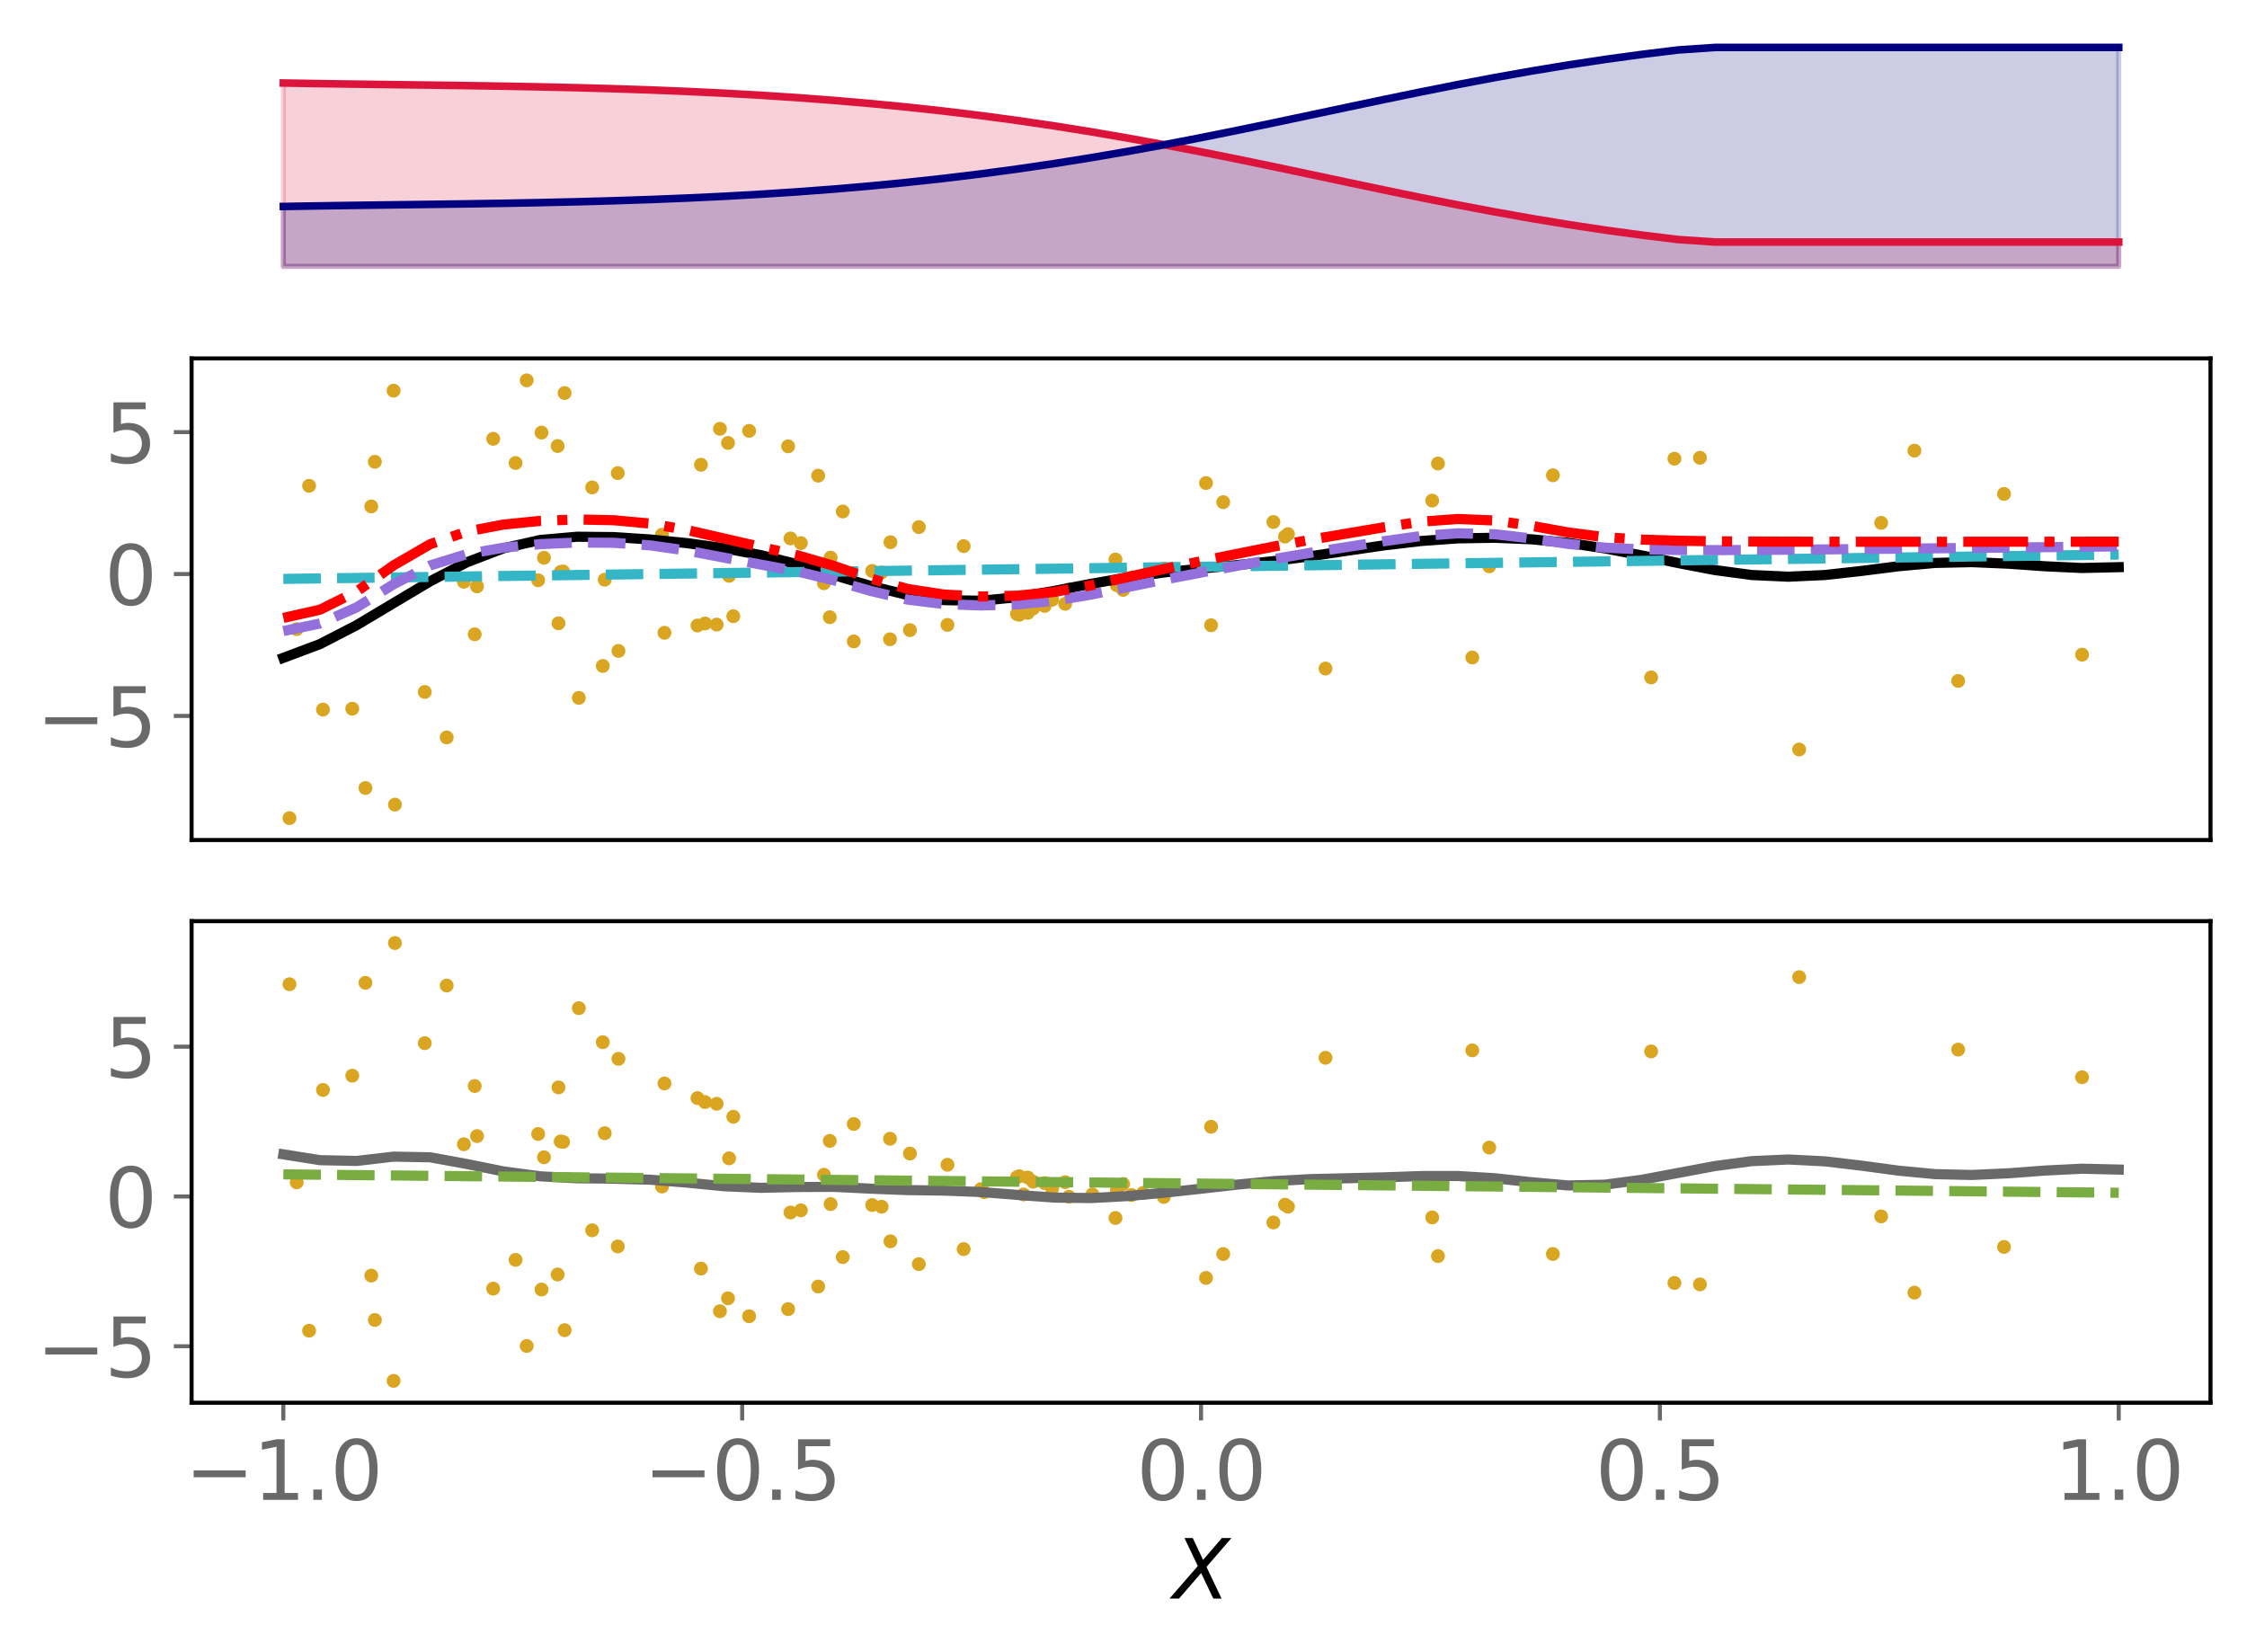 <?xml version="1.0" encoding="utf-8" standalone="no"?>
<!DOCTYPE svg PUBLIC "-//W3C//DTD SVG 1.1//EN"
  "http://www.w3.org/Graphics/SVG/1.1/DTD/svg11.dtd">
<svg xmlns:xlink="http://www.w3.org/1999/xlink" width="443.207pt" height="325.85pt" viewBox="0 0 443.207 325.85" xmlns="http://www.w3.org/2000/svg" version="1.1">
 <defs>
  <style type="text/css">*{stroke-linejoin: round; stroke-linecap: butt}</style>
 </defs>
 <g id="figure_1">
  <g id="patch_1">
   <path d="M 0 325.85 
L 443.207 325.85 
L 443.207 0 
L 0 0 
z
" style="fill: #ffffff"/>
  </g>
  <g id="axes_1">
   <g id="patch_2">
    <path d="M 37.788 54.696 
L 436.007 54.696 
L 436.007 7.2 
L 37.788 7.2 
z
" style="fill: #ffffff"/>
   </g>
   <g id="PolyCollection_1">
    <defs>
     <path id="m3e3c1a30fb" d="M 55.888 -273.313 
L 55.888 -309.478 
L 63.129 -309.356 
L 70.369 -309.252 
L 77.609 -309.157 
L 84.85 -309.064 
L 92.09 -308.964 
L 99.331 -308.85 
L 106.571 -308.714 
L 113.811 -308.55 
L 121.052 -308.349 
L 128.292 -308.107 
L 135.532 -307.816 
L 142.773 -307.47 
L 150.013 -307.064 
L 157.254 -306.592 
L 164.494 -306.047 
L 171.734 -305.425 
L 178.975 -304.722 
L 186.215 -303.931 
L 193.455 -303.051 
L 200.696 -302.08 
L 207.936 -301.016 
L 215.176 -299.86 
L 222.417 -298.618 
L 229.657 -297.294 
L 236.898 -295.898 
L 244.138 -294.443 
L 251.378 -292.943 
L 258.619 -291.415 
L 265.859 -289.88 
L 273.099 -288.357 
L 280.34 -286.865 
L 287.58 -285.426 
L 294.82 -284.055 
L 302.061 -282.766 
L 309.301 -281.572 
L 316.541 -280.478 
L 323.782 -279.488 
L 331.022 -278.603 
L 338.263 -278.11 
L 345.503 -278.11 
L 352.743 -278.11 
L 359.984 -278.11 
L 367.224 -278.11 
L 374.464 -278.11 
L 381.705 -278.11 
L 388.945 -278.11 
L 396.185 -278.11 
L 403.426 -278.11 
L 410.666 -278.11 
L 417.907 -278.11 
L 417.907 -273.313 
L 417.907 -273.313 
L 410.666 -273.313 
L 403.426 -273.313 
L 396.185 -273.313 
L 388.945 -273.313 
L 381.705 -273.313 
L 374.464 -273.313 
L 367.224 -273.313 
L 359.984 -273.313 
L 352.743 -273.313 
L 345.503 -273.313 
L 338.263 -273.313 
L 331.022 -273.313 
L 323.782 -273.313 
L 316.541 -273.313 
L 309.301 -273.313 
L 302.061 -273.313 
L 294.82 -273.313 
L 287.58 -273.313 
L 280.34 -273.313 
L 273.099 -273.313 
L 265.859 -273.313 
L 258.619 -273.313 
L 251.378 -273.313 
L 244.138 -273.313 
L 236.898 -273.313 
L 229.657 -273.313 
L 222.417 -273.313 
L 215.176 -273.313 
L 207.936 -273.313 
L 200.696 -273.313 
L 193.455 -273.313 
L 186.215 -273.313 
L 178.975 -273.313 
L 171.734 -273.313 
L 164.494 -273.313 
L 157.254 -273.313 
L 150.013 -273.313 
L 142.773 -273.313 
L 135.532 -273.313 
L 128.292 -273.313 
L 121.052 -273.313 
L 113.811 -273.313 
L 106.571 -273.313 
L 99.331 -273.313 
L 92.09 -273.313 
L 84.85 -273.313 
L 77.609 -273.313 
L 70.369 -273.313 
L 63.129 -273.313 
L 55.888 -273.313 
z
" style="stroke: #dc143c; stroke-opacity: 0.2"/>
    </defs>
    <g clip-path="url(#p3894e6d1ac)">
     <use xlink:href="#m3e3c1a30fb" x="0" y="325.85" style="fill: #dc143c; fill-opacity: 0.2; stroke: #dc143c; stroke-opacity: 0.2"/>
    </g>
   </g>
   <g id="PolyCollection_2">
    <defs>
     <path id="m19c4c05d24" d="M 55.888 -273.313 
L 55.888 -285.123 
L 63.129 -285.246 
L 70.369 -285.35 
L 77.609 -285.445 
L 84.85 -285.538 
L 92.09 -285.637 
L 99.331 -285.751 
L 106.571 -285.887 
L 113.811 -286.052 
L 121.052 -286.252 
L 128.292 -286.495 
L 135.532 -286.786 
L 142.773 -287.131 
L 150.013 -287.537 
L 157.254 -288.01 
L 164.494 -288.554 
L 171.734 -289.176 
L 178.975 -289.88 
L 186.215 -290.67 
L 193.455 -291.55 
L 200.696 -292.522 
L 207.936 -293.586 
L 215.176 -294.741 
L 222.417 -295.984 
L 229.657 -297.308 
L 236.898 -298.703 
L 244.138 -300.159 
L 251.378 -301.659 
L 258.619 -303.186 
L 265.859 -304.722 
L 273.099 -306.245 
L 280.34 -307.736 
L 287.58 -309.176 
L 294.82 -310.547 
L 302.061 -311.835 
L 309.301 -313.03 
L 316.541 -314.124 
L 323.782 -315.114 
L 331.022 -315.998 
L 338.263 -316.491 
L 345.503 -316.491 
L 352.743 -316.491 
L 359.984 -316.491 
L 367.224 -316.491 
L 374.464 -316.491 
L 381.705 -316.491 
L 388.945 -316.491 
L 396.185 -316.491 
L 403.426 -316.491 
L 410.666 -316.491 
L 417.907 -316.491 
L 417.907 -273.313 
L 417.907 -273.313 
L 410.666 -273.313 
L 403.426 -273.313 
L 396.185 -273.313 
L 388.945 -273.313 
L 381.705 -273.313 
L 374.464 -273.313 
L 367.224 -273.313 
L 359.984 -273.313 
L 352.743 -273.313 
L 345.503 -273.313 
L 338.263 -273.313 
L 331.022 -273.313 
L 323.782 -273.313 
L 316.541 -273.313 
L 309.301 -273.313 
L 302.061 -273.313 
L 294.82 -273.313 
L 287.58 -273.313 
L 280.34 -273.313 
L 273.099 -273.313 
L 265.859 -273.313 
L 258.619 -273.313 
L 251.378 -273.313 
L 244.138 -273.313 
L 236.898 -273.313 
L 229.657 -273.313 
L 222.417 -273.313 
L 215.176 -273.313 
L 207.936 -273.313 
L 200.696 -273.313 
L 193.455 -273.313 
L 186.215 -273.313 
L 178.975 -273.313 
L 171.734 -273.313 
L 164.494 -273.313 
L 157.254 -273.313 
L 150.013 -273.313 
L 142.773 -273.313 
L 135.532 -273.313 
L 128.292 -273.313 
L 121.052 -273.313 
L 113.811 -273.313 
L 106.571 -273.313 
L 99.331 -273.313 
L 92.09 -273.313 
L 84.85 -273.313 
L 77.609 -273.313 
L 70.369 -273.313 
L 63.129 -273.313 
L 55.888 -273.313 
z
" style="stroke: #000080; stroke-opacity: 0.2"/>
    </defs>
    <g clip-path="url(#p3894e6d1ac)">
     <use xlink:href="#m19c4c05d24" x="0" y="325.85" style="fill: #000080; fill-opacity: 0.2; stroke: #000080; stroke-opacity: 0.2"/>
    </g>
   </g>
   <g id="matplotlib.axis_1"/>
   <g id="matplotlib.axis_2"/>
   <g id="line2d_1">
    <path d="M 55.888 16.372 
L 63.129 16.494 
L 70.369 16.598 
L 77.609 16.693 
L 84.85 16.786 
L 92.09 16.886 
L 99.331 17 
L 106.571 17.136 
L 113.811 17.3 
L 121.052 17.501 
L 128.292 17.743 
L 135.532 18.034 
L 142.773 18.38 
L 150.013 18.786 
L 157.254 19.258 
L 164.494 19.803 
L 171.734 20.425 
L 178.975 21.128 
L 186.215 21.919 
L 193.455 22.799 
L 200.696 23.77 
L 207.936 24.834 
L 215.176 25.99 
L 222.417 27.232 
L 229.657 28.556 
L 236.898 29.952 
L 244.138 31.407 
L 251.378 32.907 
L 258.619 34.435 
L 265.859 35.97 
L 273.099 37.493 
L 280.34 38.985 
L 287.58 40.424 
L 294.82 41.795 
L 302.061 43.084 
L 309.301 44.278 
L 316.541 45.372 
L 323.782 46.362 
L 331.022 47.247 
L 338.263 47.74 
L 345.503 47.74 
L 352.743 47.74 
L 359.984 47.74 
L 367.224 47.74 
L 374.464 47.74 
L 381.705 47.74 
L 388.945 47.74 
L 396.185 47.74 
L 403.426 47.74 
L 410.666 47.74 
L 417.907 47.74 
" clip-path="url(#p3894e6d1ac)" style="fill: none; stroke: #dc143c; stroke-width: 1.5; stroke-linecap: square"/>
   </g>
   <g id="line2d_2">
    <path d="M 55.888 40.727 
L 63.129 40.604 
L 70.369 40.5 
L 77.609 40.405 
L 84.85 40.312 
L 92.09 40.213 
L 99.331 40.099 
L 106.571 39.963 
L 113.811 39.798 
L 121.052 39.598 
L 128.292 39.355 
L 135.532 39.064 
L 142.773 38.719 
L 150.013 38.313 
L 157.254 37.84 
L 164.494 37.296 
L 171.734 36.674 
L 178.975 35.97 
L 186.215 35.18 
L 193.455 34.3 
L 200.696 33.328 
L 207.936 32.264 
L 215.176 31.109 
L 222.417 29.866 
L 229.657 28.542 
L 236.898 27.147 
L 244.138 25.691 
L 251.378 24.191 
L 258.619 22.664 
L 265.859 21.128 
L 273.099 19.605 
L 280.34 18.114 
L 287.58 16.674 
L 294.82 15.303 
L 302.061 14.015 
L 309.301 12.82 
L 316.541 11.726 
L 323.782 10.736 
L 331.022 9.852 
L 338.263 9.359 
L 345.503 9.359 
L 352.743 9.359 
L 359.984 9.359 
L 367.224 9.359 
L 374.464 9.359 
L 381.705 9.359 
L 388.945 9.359 
L 396.185 9.359 
L 403.426 9.359 
L 410.666 9.359 
L 417.907 9.359 
" clip-path="url(#p3894e6d1ac)" style="fill: none; stroke: #000080; stroke-width: 1.5; stroke-linecap: square"/>
   </g>
  </g>
  <g id="axes_2">
   <g id="patch_3">
    <path d="M 37.788 165.688 
L 436.007 165.688 
L 436.007 70.696 
L 37.788 70.696 
z
" style="fill: #ffffff"/>
   </g>
   <g id="PathCollection_1">
    <defs>
     <path id="m2e6e38c2a3" d="M 0 0.866 
C 0.23 0.866 0.45 0.775 0.612 0.612 
C 0.775 0.45 0.866 0.23 0.866 0 
C 0.866 -0.23 0.775 -0.45 0.612 -0.612 
C 0.45 -0.775 0.23 -0.866 0 -0.866 
C -0.23 -0.866 -0.45 -0.775 -0.612 -0.612 
C -0.775 -0.45 -0.866 -0.23 -0.866 0 
C -0.866 0.23 -0.775 0.45 -0.612 0.612 
C -0.45 0.775 -0.23 0.866 0 0.866 
z
" style="stroke: #daa520"/>
    </defs>
    <g clip-path="url(#p428eea265d)">
     <use xlink:href="#m2e6e38c2a3" x="106.815" y="85.327" style="fill: #daa520; stroke: #daa520"/>
     <use xlink:href="#m2e6e38c2a3" x="168.401" y="126.511" style="fill: #daa520; stroke: #daa520"/>
     <use xlink:href="#m2e6e38c2a3" x="130.571" y="105.472" style="fill: #daa520; stroke: #daa520"/>
     <use xlink:href="#m2e6e38c2a3" x="283.631" y="91.42" style="fill: #daa520; stroke: #daa520"/>
     <use xlink:href="#m2e6e38c2a3" x="203.789" y="120.013" style="fill: #daa520; stroke: #daa520"/>
     <use xlink:href="#m2e6e38c2a3" x="166.227" y="100.885" style="fill: #daa520; stroke: #daa520"/>
     <use xlink:href="#m2e6e38c2a3" x="60.965" y="95.82" style="fill: #daa520; stroke: #daa520"/>
     <use xlink:href="#m2e6e38c2a3" x="229.559" y="112.144" style="fill: #daa520; stroke: #daa520"/>
     <use xlink:href="#m2e6e38c2a3" x="139.059" y="122.979" style="fill: #daa520; stroke: #daa520"/>
     <use xlink:href="#m2e6e38c2a3" x="141.355" y="123.195" style="fill: #daa520; stroke: #daa520"/>
     <use xlink:href="#m2e6e38c2a3" x="143.809" y="113.58" style="fill: #daa520; stroke: #daa520"/>
     <use xlink:href="#m2e6e38c2a3" x="201.872" y="117.795" style="fill: #daa520; stroke: #daa520"/>
     <use xlink:href="#m2e6e38c2a3" x="290.402" y="129.687" style="fill: #daa520; stroke: #daa520"/>
     <use xlink:href="#m2e6e38c2a3" x="73.234" y="99.892" style="fill: #daa520; stroke: #daa520"/>
     <use xlink:href="#m2e6e38c2a3" x="293.742" y="111.708" style="fill: #daa520; stroke: #daa520"/>
     <use xlink:href="#m2e6e38c2a3" x="354.872" y="147.835" style="fill: #daa520; stroke: #daa520"/>
     <use xlink:href="#m2e6e38c2a3" x="144.642" y="121.545" style="fill: #daa520; stroke: #daa520"/>
     <use xlink:href="#m2e6e38c2a3" x="210.103" y="119.093" style="fill: #daa520; stroke: #daa520"/>
     <use xlink:href="#m2e6e38c2a3" x="186.884" y="123.259" style="fill: #daa520; stroke: #daa520"/>
     <use xlink:href="#m2e6e38c2a3" x="261.446" y="131.867" style="fill: #daa520; stroke: #daa520"/>
     <use xlink:href="#m2e6e38c2a3" x="200.592" y="121.104" style="fill: #daa520; stroke: #daa520"/>
     <use xlink:href="#m2e6e38c2a3" x="101.698" y="91.324" style="fill: #daa520; stroke: #daa520"/>
     <use xlink:href="#m2e6e38c2a3" x="73.943" y="91.087" style="fill: #daa520; stroke: #daa520"/>
     <use xlink:href="#m2e6e38c2a3" x="335.301" y="90.299" style="fill: #daa520; stroke: #daa520"/>
     <use xlink:href="#m2e6e38c2a3" x="107.294" y="110.018" style="fill: #daa520; stroke: #daa520"/>
     <use xlink:href="#m2e6e38c2a3" x="155.917" y="106.201" style="fill: #daa520; stroke: #daa520"/>
     <use xlink:href="#m2e6e38c2a3" x="58.525" y="124.096" style="fill: #daa520; stroke: #daa520"/>
     <use xlink:href="#m2e6e38c2a3" x="201.04" y="121.257" style="fill: #daa520; stroke: #daa520"/>
     <use xlink:href="#m2e6e38c2a3" x="221.529" y="116.356" style="fill: #daa520; stroke: #daa520"/>
     <use xlink:href="#m2e6e38c2a3" x="57.097" y="161.37" style="fill: #daa520; stroke: #daa520"/>
     <use xlink:href="#m2e6e38c2a3" x="121.985" y="128.389" style="fill: #daa520; stroke: #daa520"/>
     <use xlink:href="#m2e6e38c2a3" x="118.894" y="131.35" style="fill: #daa520; stroke: #daa520"/>
     <use xlink:href="#m2e6e38c2a3" x="114.173" y="137.653" style="fill: #daa520; stroke: #daa520"/>
     <use xlink:href="#m2e6e38c2a3" x="194.1" y="118.484" style="fill: #daa520; stroke: #daa520"/>
     <use xlink:href="#m2e6e38c2a3" x="193.456" y="119.018" style="fill: #daa520; stroke: #daa520"/>
     <use xlink:href="#m2e6e38c2a3" x="121.85" y="93.316" style="fill: #daa520; stroke: #daa520"/>
     <use xlink:href="#m2e6e38c2a3" x="142.006" y="84.579" style="fill: #daa520; stroke: #daa520"/>
     <use xlink:href="#m2e6e38c2a3" x="143.595" y="87.369" style="fill: #daa520; stroke: #daa520"/>
     <use xlink:href="#m2e6e38c2a3" x="109.99" y="87.973" style="fill: #daa520; stroke: #daa520"/>
     <use xlink:href="#m2e6e38c2a3" x="72.079" y="155.431" style="fill: #daa520; stroke: #daa520"/>
     <use xlink:href="#m2e6e38c2a3" x="238.879" y="123.322" style="fill: #daa520; stroke: #daa520"/>
     <use xlink:href="#m2e6e38c2a3" x="111.368" y="77.525" style="fill: #daa520; stroke: #daa520"/>
     <use xlink:href="#m2e6e38c2a3" x="77.638" y="77.056" style="fill: #daa520; stroke: #daa520"/>
     <use xlink:href="#m2e6e38c2a3" x="220.288" y="115.432" style="fill: #daa520; stroke: #daa520"/>
     <use xlink:href="#m2e6e38c2a3" x="91.499" y="114.755" style="fill: #daa520; stroke: #daa520"/>
     <use xlink:href="#m2e6e38c2a3" x="410.675" y="129.13" style="fill: #daa520; stroke: #daa520"/>
     <use xlink:href="#m2e6e38c2a3" x="110.59" y="112.816" style="fill: #daa520; stroke: #daa520"/>
     <use xlink:href="#m2e6e38c2a3" x="157.969" y="107.12" style="fill: #daa520; stroke: #daa520"/>
     <use xlink:href="#m2e6e38c2a3" x="202.739" y="120.885" style="fill: #daa520; stroke: #daa520"/>
     <use xlink:href="#m2e6e38c2a3" x="106.151" y="114.448" style="fill: #daa520; stroke: #daa520"/>
     <use xlink:href="#m2e6e38c2a3" x="206.053" y="119.511" style="fill: #daa520; stroke: #daa520"/>
     <use xlink:href="#m2e6e38c2a3" x="251.169" y="102.96" style="fill: #daa520; stroke: #daa520"/>
     <use xlink:href="#m2e6e38c2a3" x="207.523" y="118.301" style="fill: #daa520; stroke: #daa520"/>
     <use xlink:href="#m2e6e38c2a3" x="215.477" y="115.778" style="fill: #daa520; stroke: #daa520"/>
     <use xlink:href="#m2e6e38c2a3" x="163.83" y="109.993" style="fill: #daa520; stroke: #daa520"/>
     <use xlink:href="#m2e6e38c2a3" x="225.445" y="113.777" style="fill: #daa520; stroke: #daa520"/>
     <use xlink:href="#m2e6e38c2a3" x="161.38" y="93.821" style="fill: #daa520; stroke: #daa520"/>
     <use xlink:href="#m2e6e38c2a3" x="237.878" y="95.277" style="fill: #daa520; stroke: #daa520"/>
     <use xlink:href="#m2e6e38c2a3" x="371.046" y="103.132" style="fill: #daa520; stroke: #daa520"/>
     <use xlink:href="#m2e6e38c2a3" x="162.517" y="115.043" style="fill: #daa520; stroke: #daa520"/>
     <use xlink:href="#m2e6e38c2a3" x="147.758" y="84.983" style="fill: #daa520; stroke: #daa520"/>
     <use xlink:href="#m2e6e38c2a3" x="88.11" y="145.45" style="fill: #daa520; stroke: #daa520"/>
     <use xlink:href="#m2e6e38c2a3" x="325.677" y="133.62" style="fill: #daa520; stroke: #daa520"/>
     <use xlink:href="#m2e6e38c2a3" x="306.299" y="93.745" style="fill: #daa520; stroke: #daa520"/>
     <use xlink:href="#m2e6e38c2a3" x="110.158" y="122.937" style="fill: #daa520; stroke: #daa520"/>
     <use xlink:href="#m2e6e38c2a3" x="253.458" y="105.841" style="fill: #daa520; stroke: #daa520"/>
     <use xlink:href="#m2e6e38c2a3" x="103.891" y="75.014" style="fill: #daa520; stroke: #daa520"/>
     <use xlink:href="#m2e6e38c2a3" x="223.195" y="113.913" style="fill: #daa520; stroke: #daa520"/>
     <use xlink:href="#m2e6e38c2a3" x="241.269" y="99.049" style="fill: #daa520; stroke: #daa520"/>
     <use xlink:href="#m2e6e38c2a3" x="220.02" y="110.356" style="fill: #daa520; stroke: #daa520"/>
     <use xlink:href="#m2e6e38c2a3" x="377.61" y="88.887" style="fill: #daa520; stroke: #daa520"/>
     <use xlink:href="#m2e6e38c2a3" x="395.28" y="97.424" style="fill: #daa520; stroke: #daa520"/>
     <use xlink:href="#m2e6e38c2a3" x="111.066" y="112.72" style="fill: #daa520; stroke: #daa520"/>
     <use xlink:href="#m2e6e38c2a3" x="131.064" y="124.814" style="fill: #daa520; stroke: #daa520"/>
     <use xlink:href="#m2e6e38c2a3" x="83.785" y="136.483" style="fill: #daa520; stroke: #daa520"/>
     <use xlink:href="#m2e6e38c2a3" x="181.235" y="103.96" style="fill: #daa520; stroke: #daa520"/>
     <use xlink:href="#m2e6e38c2a3" x="155.454" y="88.033" style="fill: #daa520; stroke: #daa520"/>
     <use xlink:href="#m2e6e38c2a3" x="138.258" y="91.668" style="fill: #daa520; stroke: #daa520"/>
     <use xlink:href="#m2e6e38c2a3" x="330.269" y="90.478" style="fill: #daa520; stroke: #daa520"/>
     <use xlink:href="#m2e6e38c2a3" x="190.08" y="107.718" style="fill: #daa520; stroke: #daa520"/>
     <use xlink:href="#m2e6e38c2a3" x="282.494" y="98.739" style="fill: #daa520; stroke: #daa520"/>
     <use xlink:href="#m2e6e38c2a3" x="254.047" y="105.357" style="fill: #daa520; stroke: #daa520"/>
     <use xlink:href="#m2e6e38c2a3" x="77.892" y="158.702" style="fill: #daa520; stroke: #daa520"/>
     <use xlink:href="#m2e6e38c2a3" x="63.704" y="139.959" style="fill: #daa520; stroke: #daa520"/>
     <use xlink:href="#m2e6e38c2a3" x="69.482" y="139.788" style="fill: #daa520; stroke: #daa520"/>
     <use xlink:href="#m2e6e38c2a3" x="175.632" y="106.941" style="fill: #daa520; stroke: #daa520"/>
     <use xlink:href="#m2e6e38c2a3" x="175.549" y="126.091" style="fill: #daa520; stroke: #daa520"/>
     <use xlink:href="#m2e6e38c2a3" x="116.801" y="96.142" style="fill: #daa520; stroke: #daa520"/>
     <use xlink:href="#m2e6e38c2a3" x="210.848" y="116.251" style="fill: #daa520; stroke: #daa520"/>
     <use xlink:href="#m2e6e38c2a3" x="93.634" y="125.113" style="fill: #daa520; stroke: #daa520"/>
     <use xlink:href="#m2e6e38c2a3" x="386.234" y="134.307" style="fill: #daa520; stroke: #daa520"/>
     <use xlink:href="#m2e6e38c2a3" x="173.894" y="112.897" style="fill: #daa520; stroke: #daa520"/>
     <use xlink:href="#m2e6e38c2a3" x="137.577" y="123.375" style="fill: #daa520; stroke: #daa520"/>
     <use xlink:href="#m2e6e38c2a3" x="97.282" y="86.551" style="fill: #daa520; stroke: #daa520"/>
     <use xlink:href="#m2e6e38c2a3" x="119.278" y="114.348" style="fill: #daa520; stroke: #daa520"/>
     <use xlink:href="#m2e6e38c2a3" x="163.673" y="121.742" style="fill: #daa520; stroke: #daa520"/>
     <use xlink:href="#m2e6e38c2a3" x="172.024" y="112.618" style="fill: #daa520; stroke: #daa520"/>
     <use xlink:href="#m2e6e38c2a3" x="94.089" y="115.659" style="fill: #daa520; stroke: #daa520"/>
     <use xlink:href="#m2e6e38c2a3" x="179.478" y="124.288" style="fill: #daa520; stroke: #daa520"/>
    </g>
   </g>
   <g id="matplotlib.axis_3"/>
   <g id="matplotlib.axis_4">
    <g id="ytick_1">
     <g id="line2d_3">
      <defs>
       <path id="m682149a008" d="M 0 0 
L -3.5 0 
" style="stroke: #696969; stroke-width: 0.8"/>
      </defs>
      <g>
       <use xlink:href="#m682149a008" x="37.788" y="141.213" style="fill: #696969; stroke: #696969; stroke-width: 0.8"/>
      </g>
     </g>
     <g id="text_1">
      <!-- −5 -->
      <g style="fill: #696969" transform="translate(7.2 147.292) scale(0.16 -0.16)">
       <defs>
        <path id="DejaVuSans-2212" d="M 678 2272 
L 4684 2272 
L 4684 1741 
L 678 1741 
L 678 2272 
z
" transform="scale(0.016)"/>
        <path id="DejaVuSans-35" d="M 691 4666 
L 3169 4666 
L 3169 4134 
L 1269 4134 
L 1269 2991 
Q 1406 3038 1543 3061 
Q 1681 3084 1819 3084 
Q 2600 3084 3056 2656 
Q 3513 2228 3513 1497 
Q 3513 744 3044 326 
Q 2575 -91 1722 -91 
Q 1428 -91 1123 -41 
Q 819 9 494 109 
L 494 744 
Q 775 591 1075 516 
Q 1375 441 1709 441 
Q 2250 441 2565 725 
Q 2881 1009 2881 1497 
Q 2881 1984 2565 2268 
Q 2250 2553 1709 2553 
Q 1456 2553 1204 2497 
Q 953 2441 691 2322 
L 691 4666 
z
" transform="scale(0.016)"/>
       </defs>
       <use xlink:href="#DejaVuSans-2212"/>
       <use xlink:href="#DejaVuSans-35" x="83.789"/>
      </g>
     </g>
    </g>
    <g id="ytick_2">
     <g id="line2d_4">
      <g>
       <use xlink:href="#m682149a008" x="37.788" y="113.223" style="fill: #696969; stroke: #696969; stroke-width: 0.8"/>
      </g>
     </g>
     <g id="text_2">
      <!-- 0 -->
      <g style="fill: #696969" transform="translate(20.608 119.301) scale(0.16 -0.16)">
       <defs>
        <path id="DejaVuSans-30" d="M 2034 4250 
Q 1547 4250 1301 3770 
Q 1056 3291 1056 2328 
Q 1056 1369 1301 889 
Q 1547 409 2034 409 
Q 2525 409 2770 889 
Q 3016 1369 3016 2328 
Q 3016 3291 2770 3770 
Q 2525 4250 2034 4250 
z
M 2034 4750 
Q 2819 4750 3233 4129 
Q 3647 3509 3647 2328 
Q 3647 1150 3233 529 
Q 2819 -91 2034 -91 
Q 1250 -91 836 529 
Q 422 1150 422 2328 
Q 422 3509 836 4129 
Q 1250 4750 2034 4750 
z
" transform="scale(0.016)"/>
       </defs>
       <use xlink:href="#DejaVuSans-30"/>
      </g>
     </g>
    </g>
    <g id="ytick_3">
     <g id="line2d_5">
      <g>
       <use xlink:href="#m682149a008" x="37.788" y="85.232" style="fill: #696969; stroke: #696969; stroke-width: 0.8"/>
      </g>
     </g>
     <g id="text_3">
      <!-- 5 -->
      <g style="fill: #696969" transform="translate(20.608 91.31) scale(0.16 -0.16)">
       <use xlink:href="#DejaVuSans-35"/>
      </g>
     </g>
    </g>
   </g>
   <g id="line2d_6">
    <path d="M 55.888 129.755 
L 63.129 127.038 
L 70.369 123.296 
L 77.609 118.974 
L 84.85 114.654 
L 92.09 110.907 
L 99.331 108.142 
L 106.571 106.504 
L 113.811 105.866 
L 121.052 105.934 
L 128.292 106.411 
L 135.532 107.135 
L 142.773 108.122 
L 150.013 109.484 
L 157.254 111.288 
L 164.494 113.422 
L 171.734 115.58 
L 178.975 117.35 
L 186.215 118.375 
L 193.455 118.492 
L 200.696 117.787 
L 207.936 116.553 
L 215.176 115.156 
L 222.417 113.896 
L 229.657 112.909 
L 236.898 112.146 
L 244.138 111.45 
L 251.378 110.655 
L 258.619 109.69 
L 265.859 108.607 
L 273.099 107.556 
L 280.34 106.706 
L 287.58 106.189 
L 294.82 106.071 
L 302.061 106.37 
L 309.301 107.077 
L 316.541 108.162 
L 323.782 109.546 
L 331.022 111.059 
L 338.263 112.446 
L 345.503 113.415 
L 352.743 113.75 
L 359.984 113.417 
L 367.224 112.608 
L 374.464 111.686 
L 381.705 111.032 
L 388.945 110.875 
L 396.185 111.186 
L 403.426 111.698 
L 410.666 112.032 
L 417.907 111.868 
" clip-path="url(#p428eea265d)" style="fill: none; stroke: #000000; stroke-width: 2; stroke-linecap: square"/>
   </g>
   <g id="line2d_7">
    <path d="M 55.888 114.185 
L 63.129 114.089 
L 70.369 113.993 
L 77.609 113.897 
L 84.85 113.801 
L 92.09 113.705 
L 99.331 113.609 
L 106.571 113.513 
L 113.811 113.417 
L 121.052 113.321 
L 128.292 113.225 
L 135.532 113.13 
L 142.773 113.034 
L 150.013 112.938 
L 157.254 112.842 
L 164.494 112.746 
L 171.734 112.65 
L 178.975 112.554 
L 186.215 112.458 
L 193.455 112.362 
L 200.696 112.266 
L 207.936 112.17 
L 215.176 112.074 
L 222.417 111.978 
L 229.657 111.882 
L 236.898 111.786 
L 244.138 111.69 
L 251.378 111.594 
L 258.619 111.498 
L 265.859 111.402 
L 273.099 111.306 
L 280.34 111.21 
L 287.58 111.114 
L 294.82 111.018 
L 302.061 110.922 
L 309.301 110.826 
L 316.541 110.73 
L 323.782 110.634 
L 331.022 110.538 
L 338.263 110.442 
L 345.503 110.346 
L 352.743 110.251 
L 359.984 110.155 
L 367.224 110.059 
L 374.464 109.963 
L 381.705 109.867 
L 388.945 109.771 
L 396.185 109.675 
L 403.426 109.579 
L 410.666 109.483 
L 417.907 109.387 
" clip-path="url(#p428eea265d)" style="fill: none; stroke-dasharray: 7.4,3.2; stroke-dashoffset: 0; stroke: #34b6c6; stroke-width: 2"/>
   </g>
   <g id="line2d_8">
    <path d="M 55.888 124.469 
L 63.129 122.98 
L 70.369 119.781 
L 77.609 115.255 
L 84.85 111.533 
L 92.09 109.294 
L 99.331 108.026 
L 106.571 107.323 
L 113.811 107.008 
L 121.052 107.064 
L 128.292 107.573 
L 135.532 108.601 
L 142.773 109.977 
L 150.013 111.345 
L 157.254 112.712 
L 164.494 114.468 
L 171.734 116.563 
L 178.975 118.261 
L 186.215 119.158 
L 193.455 119.423 
L 200.696 119.208 
L 207.936 118.496 
L 215.176 117.287 
L 222.417 115.798 
L 229.657 114.322 
L 236.898 112.937 
L 244.138 111.581 
L 251.378 110.253 
L 258.619 109.017 
L 265.859 107.87 
L 273.099 106.734 
L 280.34 105.717 
L 287.58 105.189 
L 294.82 105.375 
L 302.061 106.209 
L 309.301 107.277 
L 316.541 108.021 
L 323.782 108.364 
L 331.022 108.484 
L 338.263 108.503 
L 345.503 108.475 
L 352.743 108.425 
L 359.984 108.363 
L 367.224 108.295 
L 374.464 108.224 
L 381.705 108.151 
L 388.945 108.077 
L 396.185 108.002 
L 403.426 107.926 
L 410.666 107.85 
L 417.907 107.774 
" clip-path="url(#p428eea265d)" style="fill: none; stroke-dasharray: 7.4,3.2; stroke-dashoffset: 0; stroke: #9370db; stroke-width: 2"/>
   </g>
   <g id="line2d_9">
    <path d="M 55.888 121.883 
L 63.129 120.253 
L 70.369 116.655 
L 77.609 111.532 
L 84.85 107.333 
L 92.09 104.841 
L 99.331 103.465 
L 106.571 102.739 
L 113.811 102.461 
L 121.052 102.609 
L 128.292 103.278 
L 135.532 104.544 
L 142.773 106.209 
L 150.013 107.866 
L 157.254 109.522 
L 164.494 111.626 
L 171.734 114.12 
L 178.975 116.156 
L 186.215 117.272 
L 193.455 117.66 
L 200.696 117.496 
L 207.936 116.76 
L 215.176 115.453 
L 222.417 113.823 
L 229.657 112.208 
L 236.898 110.697 
L 244.138 109.221 
L 251.378 107.776 
L 258.619 106.438 
L 265.859 105.201 
L 273.099 103.977 
L 280.34 102.89 
L 287.58 102.366 
L 294.82 102.664 
L 302.061 103.706 
L 309.301 105.019 
L 316.541 105.957 
L 323.782 106.436 
L 331.022 106.657 
L 338.263 106.762 
L 345.503 106.813 
L 352.743 106.839 
L 359.984 106.851 
L 367.224 106.857 
L 374.464 106.858 
L 381.705 106.857 
L 388.945 106.855 
L 396.185 106.852 
L 403.426 106.848 
L 410.666 106.844 
L 417.907 106.84 
" clip-path="url(#p428eea265d)" style="fill: none; stroke-dasharray: 12.8,3.2,2,3.2; stroke-dashoffset: 0; stroke: #ff0000; stroke-width: 2"/>
   </g>
   <g id="patch_4">
    <path d="M 37.788 165.688 
L 37.788 70.696 
" style="fill: none; stroke: #000000; stroke-width: 0.8; stroke-linejoin: miter; stroke-linecap: square"/>
   </g>
   <g id="patch_5">
    <path d="M 436.007 165.688 
L 436.007 70.696 
" style="fill: none; stroke: #000000; stroke-width: 0.8; stroke-linejoin: miter; stroke-linecap: square"/>
   </g>
   <g id="patch_6">
    <path d="M 37.788 165.688 
L 436.007 165.688 
" style="fill: none; stroke: #000000; stroke-width: 0.8; stroke-linejoin: miter; stroke-linecap: square"/>
   </g>
   <g id="patch_7">
    <path d="M 37.788 70.696 
L 436.007 70.696 
" style="fill: none; stroke: #000000; stroke-width: 0.8; stroke-linejoin: miter; stroke-linecap: square"/>
   </g>
  </g>
  <g id="axes_3">
   <g id="patch_8">
    <path d="M 37.788 276.68 
L 436.007 276.68 
L 436.007 181.688 
L 37.788 181.688 
z
" style="fill: #ffffff"/>
   </g>
   <g id="PathCollection_2">
    <g clip-path="url(#pa49af5ddb1)">
     <use xlink:href="#m2e6e38c2a3" x="106.815" y="254.357" style="fill: #daa520; stroke: #daa520"/>
     <use xlink:href="#m2e6e38c2a3" x="168.401" y="221.705" style="fill: #daa520; stroke: #daa520"/>
     <use xlink:href="#m2e6e38c2a3" x="130.571" y="234.034" style="fill: #daa520; stroke: #daa520"/>
     <use xlink:href="#m2e6e38c2a3" x="283.631" y="247.752" style="fill: #daa520; stroke: #daa520"/>
     <use xlink:href="#m2e6e38c2a3" x="203.789" y="233.086" style="fill: #daa520; stroke: #daa520"/>
     <use xlink:href="#m2e6e38c2a3" x="166.227" y="247.952" style="fill: #daa520; stroke: #daa520"/>
     <use xlink:href="#m2e6e38c2a3" x="60.965" y="262.468" style="fill: #daa520; stroke: #daa520"/>
     <use xlink:href="#m2e6e38c2a3" x="229.559" y="236.085" style="fill: #daa520; stroke: #daa520"/>
     <use xlink:href="#m2e6e38c2a3" x="139.059" y="217.371" style="fill: #daa520; stroke: #daa520"/>
     <use xlink:href="#m2e6e38c2a3" x="141.355" y="217.713" style="fill: #daa520; stroke: #daa520"/>
     <use xlink:href="#m2e6e38c2a3" x="143.809" y="228.475" style="fill: #daa520; stroke: #daa520"/>
     <use xlink:href="#m2e6e38c2a3" x="201.872" y="235.597" style="fill: #daa520; stroke: #daa520"/>
     <use xlink:href="#m2e6e38c2a3" x="290.402" y="207.178" style="fill: #daa520; stroke: #daa520"/>
     <use xlink:href="#m2e6e38c2a3" x="73.234" y="251.603" style="fill: #daa520; stroke: #daa520"/>
     <use xlink:href="#m2e6e38c2a3" x="293.742" y="226.349" style="fill: #daa520; stroke: #daa520"/>
     <use xlink:href="#m2e6e38c2a3" x="354.872" y="192.732" style="fill: #daa520; stroke: #daa520"/>
     <use xlink:href="#m2e6e38c2a3" x="144.642" y="220.276" style="fill: #daa520; stroke: #daa520"/>
     <use xlink:href="#m2e6e38c2a3" x="210.103" y="233.178" style="fill: #daa520; stroke: #daa520"/>
     <use xlink:href="#m2e6e38c2a3" x="186.884" y="229.743" style="fill: #daa520; stroke: #daa520"/>
     <use xlink:href="#m2e6e38c2a3" x="261.446" y="208.64" style="fill: #daa520; stroke: #daa520"/>
     <use xlink:href="#m2e6e38c2a3" x="200.592" y="232.195" style="fill: #daa520; stroke: #daa520"/>
     <use xlink:href="#m2e6e38c2a3" x="101.698" y="248.5" style="fill: #daa520; stroke: #daa520"/>
     <use xlink:href="#m2e6e38c2a3" x="73.943" y="260.356" style="fill: #daa520; stroke: #daa520"/>
     <use xlink:href="#m2e6e38c2a3" x="335.301" y="253.336" style="fill: #daa520; stroke: #daa520"/>
     <use xlink:href="#m2e6e38c2a3" x="107.294" y="228.266" style="fill: #daa520; stroke: #daa520"/>
     <use xlink:href="#m2e6e38c2a3" x="155.917" y="239.157" style="fill: #daa520; stroke: #daa520"/>
     <use xlink:href="#m2e6e38c2a3" x="58.525" y="233.205" style="fill: #daa520; stroke: #daa520"/>
     <use xlink:href="#m2e6e38c2a3" x="201.04" y="232.003" style="fill: #daa520; stroke: #daa520"/>
     <use xlink:href="#m2e6e38c2a3" x="221.529" y="233.538" style="fill: #daa520; stroke: #daa520"/>
     <use xlink:href="#m2e6e38c2a3" x="57.097" y="194.13" style="fill: #daa520; stroke: #daa520"/>
     <use xlink:href="#m2e6e38c2a3" x="121.985" y="208.845" style="fill: #daa520; stroke: #daa520"/>
     <use xlink:href="#m2e6e38c2a3" x="118.894" y="205.563" style="fill: #daa520; stroke: #daa520"/>
     <use xlink:href="#m2e6e38c2a3" x="114.173" y="198.85" style="fill: #daa520; stroke: #daa520"/>
     <use xlink:href="#m2e6e38c2a3" x="194.1" y="235.134" style="fill: #daa520; stroke: #daa520"/>
     <use xlink:href="#m2e6e38c2a3" x="193.456" y="234.564" style="fill: #daa520; stroke: #daa520"/>
     <use xlink:href="#m2e6e38c2a3" x="121.85" y="245.852" style="fill: #daa520; stroke: #daa520"/>
     <use xlink:href="#m2e6e38c2a3" x="142.006" y="258.633" style="fill: #daa520; stroke: #daa520"/>
     <use xlink:href="#m2e6e38c2a3" x="143.595" y="256.086" style="fill: #daa520; stroke: #daa520"/>
     <use xlink:href="#m2e6e38c2a3" x="109.99" y="251.388" style="fill: #daa520; stroke: #daa520"/>
     <use xlink:href="#m2e6e38c2a3" x="72.079" y="193.851" style="fill: #daa520; stroke: #daa520"/>
     <use xlink:href="#m2e6e38c2a3" x="238.879" y="222.244" style="fill: #daa520; stroke: #daa520"/>
     <use xlink:href="#m2e6e38c2a3" x="111.368" y="262.365" style="fill: #daa520; stroke: #daa520"/>
     <use xlink:href="#m2e6e38c2a3" x="77.638" y="272.362" style="fill: #daa520; stroke: #daa520"/>
     <use xlink:href="#m2e6e38c2a3" x="220.288" y="234.815" style="fill: #daa520; stroke: #daa520"/>
     <use xlink:href="#m2e6e38c2a3" x="91.499" y="225.694" style="fill: #daa520; stroke: #daa520"/>
     <use xlink:href="#m2e6e38c2a3" x="410.675" y="212.475" style="fill: #daa520; stroke: #daa520"/>
     <use xlink:href="#m2e6e38c2a3" x="110.59" y="225.144" style="fill: #daa520; stroke: #daa520"/>
     <use xlink:href="#m2e6e38c2a3" x="157.969" y="238.723" style="fill: #daa520; stroke: #daa520"/>
     <use xlink:href="#m2e6e38c2a3" x="202.739" y="232.264" style="fill: #daa520; stroke: #daa520"/>
     <use xlink:href="#m2e6e38c2a3" x="106.151" y="223.669" style="fill: #daa520; stroke: #daa520"/>
     <use xlink:href="#m2e6e38c2a3" x="206.053" y="233.357" style="fill: #daa520; stroke: #daa520"/>
     <use xlink:href="#m2e6e38c2a3" x="251.169" y="241.123" style="fill: #daa520; stroke: #daa520"/>
     <use xlink:href="#m2e6e38c2a3" x="207.523" y="234.432" style="fill: #daa520; stroke: #daa520"/>
     <use xlink:href="#m2e6e38c2a3" x="215.477" y="235.585" style="fill: #daa520; stroke: #daa520"/>
     <use xlink:href="#m2e6e38c2a3" x="163.83" y="237.49" style="fill: #daa520; stroke: #daa520"/>
     <use xlink:href="#m2e6e38c2a3" x="225.445" y="235.318" style="fill: #daa520; stroke: #daa520"/>
     <use xlink:href="#m2e6e38c2a3" x="161.38" y="253.754" style="fill: #daa520; stroke: #daa520"/>
     <use xlink:href="#m2e6e38c2a3" x="237.878" y="252.06" style="fill: #daa520; stroke: #daa520"/>
     <use xlink:href="#m2e6e38c2a3" x="371.046" y="239.928" style="fill: #daa520; stroke: #daa520"/>
     <use xlink:href="#m2e6e38c2a3" x="162.517" y="231.72" style="fill: #daa520; stroke: #daa520"/>
     <use xlink:href="#m2e6e38c2a3" x="147.758" y="259.619" style="fill: #daa520; stroke: #daa520"/>
     <use xlink:href="#m2e6e38c2a3" x="88.11" y="194.391" style="fill: #daa520; stroke: #daa520"/>
     <use xlink:href="#m2e6e38c2a3" x="325.677" y="207.384" style="fill: #daa520; stroke: #daa520"/>
     <use xlink:href="#m2e6e38c2a3" x="306.299" y="247.338" style="fill: #daa520; stroke: #daa520"/>
     <use xlink:href="#m2e6e38c2a3" x="110.158" y="214.479" style="fill: #daa520; stroke: #daa520"/>
     <use xlink:href="#m2e6e38c2a3" x="253.458" y="237.619" style="fill: #daa520; stroke: #daa520"/>
     <use xlink:href="#m2e6e38c2a3" x="103.891" y="265.481" style="fill: #daa520; stroke: #daa520"/>
     <use xlink:href="#m2e6e38c2a3" x="223.195" y="235.712" style="fill: #daa520; stroke: #daa520"/>
     <use xlink:href="#m2e6e38c2a3" x="241.269" y="247.348" style="fill: #daa520; stroke: #daa520"/>
     <use xlink:href="#m2e6e38c2a3" x="220.02" y="240.237" style="fill: #daa520; stroke: #daa520"/>
     <use xlink:href="#m2e6e38c2a3" x="377.61" y="254.964" style="fill: #daa520; stroke: #daa520"/>
     <use xlink:href="#m2e6e38c2a3" x="395.28" y="245.948" style="fill: #daa520; stroke: #daa520"/>
     <use xlink:href="#m2e6e38c2a3" x="111.066" y="225.229" style="fill: #daa520; stroke: #daa520"/>
     <use xlink:href="#m2e6e38c2a3" x="131.064" y="213.705" style="fill: #daa520; stroke: #daa520"/>
     <use xlink:href="#m2e6e38c2a3" x="83.785" y="205.761" style="fill: #daa520; stroke: #daa520"/>
     <use xlink:href="#m2e6e38c2a3" x="181.235" y="249.338" style="fill: #daa520; stroke: #daa520"/>
     <use xlink:href="#m2e6e38c2a3" x="155.454" y="258.216" style="fill: #daa520; stroke: #daa520"/>
     <use xlink:href="#m2e6e38c2a3" x="138.258" y="250.222" style="fill: #daa520; stroke: #daa520"/>
     <use xlink:href="#m2e6e38c2a3" x="330.269" y="253.055" style="fill: #daa520; stroke: #daa520"/>
     <use xlink:href="#m2e6e38c2a3" x="190.08" y="246.377" style="fill: #daa520; stroke: #daa520"/>
     <use xlink:href="#m2e6e38c2a3" x="282.494" y="240.131" style="fill: #daa520; stroke: #daa520"/>
     <use xlink:href="#m2e6e38c2a3" x="254.047" y="238.013" style="fill: #daa520; stroke: #daa520"/>
     <use xlink:href="#m2e6e38c2a3" x="77.892" y="186.006" style="fill: #daa520; stroke: #daa520"/>
     <use xlink:href="#m2e6e38c2a3" x="63.704" y="214.985" style="fill: #daa520; stroke: #daa520"/>
     <use xlink:href="#m2e6e38c2a3" x="69.482" y="212.174" style="fill: #daa520; stroke: #daa520"/>
     <use xlink:href="#m2e6e38c2a3" x="175.632" y="244.844" style="fill: #daa520; stroke: #daa520"/>
     <use xlink:href="#m2e6e38c2a3" x="175.549" y="224.609" style="fill: #daa520; stroke: #daa520"/>
     <use xlink:href="#m2e6e38c2a3" x="116.801" y="242.671" style="fill: #daa520; stroke: #daa520"/>
     <use xlink:href="#m2e6e38c2a3" x="210.848" y="236.044" style="fill: #daa520; stroke: #daa520"/>
     <use xlink:href="#m2e6e38c2a3" x="93.634" y="214.214" style="fill: #daa520; stroke: #daa520"/>
     <use xlink:href="#m2e6e38c2a3" x="386.234" y="207.023" style="fill: #daa520; stroke: #daa520"/>
     <use xlink:href="#m2e6e38c2a3" x="173.894" y="238.019" style="fill: #daa520; stroke: #daa520"/>
     <use xlink:href="#m2e6e38c2a3" x="137.577" y="216.594" style="fill: #daa520; stroke: #daa520"/>
     <use xlink:href="#m2e6e38c2a3" x="97.282" y="254.175" style="fill: #daa520; stroke: #daa520"/>
     <use xlink:href="#m2e6e38c2a3" x="119.278" y="223.522" style="fill: #daa520; stroke: #daa520"/>
     <use xlink:href="#m2e6e38c2a3" x="163.673" y="225.036" style="fill: #daa520; stroke: #daa520"/>
     <use xlink:href="#m2e6e38c2a3" x="172.024" y="237.683" style="fill: #daa520; stroke: #daa520"/>
     <use xlink:href="#m2e6e38c2a3" x="94.089" y="224.087" style="fill: #daa520; stroke: #daa520"/>
     <use xlink:href="#m2e6e38c2a3" x="179.478" y="227.527" style="fill: #daa520; stroke: #daa520"/>
    </g>
   </g>
   <g id="matplotlib.axis_5">
    <g id="xtick_1">
     <g id="line2d_10">
      <defs>
       <path id="m0fd7cf37e0" d="M 0 0 
L 0 3.5 
" style="stroke: #696969; stroke-width: 0.8"/>
      </defs>
      <g>
       <use xlink:href="#m0fd7cf37e0" x="55.888" y="276.68" style="fill: #696969; stroke: #696969; stroke-width: 0.8"/>
      </g>
     </g>
     <g id="text_4">
      <!-- −1.0 -->
      <g style="fill: #696969" transform="translate(36.462 295.837) scale(0.16 -0.16)">
       <defs>
        <path id="DejaVuSans-31" d="M 794 531 
L 1825 531 
L 1825 4091 
L 703 3866 
L 703 4441 
L 1819 4666 
L 2450 4666 
L 2450 531 
L 3481 531 
L 3481 0 
L 794 0 
L 794 531 
z
" transform="scale(0.016)"/>
        <path id="DejaVuSans-2e" d="M 684 794 
L 1344 794 
L 1344 0 
L 684 0 
L 684 794 
z
" transform="scale(0.016)"/>
       </defs>
       <use xlink:href="#DejaVuSans-2212"/>
       <use xlink:href="#DejaVuSans-31" x="83.789"/>
       <use xlink:href="#DejaVuSans-2e" x="147.412"/>
       <use xlink:href="#DejaVuSans-30" x="179.199"/>
      </g>
     </g>
    </g>
    <g id="xtick_2">
     <g id="line2d_11">
      <g>
       <use xlink:href="#m0fd7cf37e0" x="146.393" y="276.68" style="fill: #696969; stroke: #696969; stroke-width: 0.8"/>
      </g>
     </g>
     <g id="text_5">
      <!-- −0.5 -->
      <g style="fill: #696969" transform="translate(126.967 295.837) scale(0.16 -0.16)">
       <use xlink:href="#DejaVuSans-2212"/>
       <use xlink:href="#DejaVuSans-30" x="83.789"/>
       <use xlink:href="#DejaVuSans-2e" x="147.412"/>
       <use xlink:href="#DejaVuSans-35" x="179.199"/>
      </g>
     </g>
    </g>
    <g id="xtick_3">
     <g id="line2d_12">
      <g>
       <use xlink:href="#m0fd7cf37e0" x="236.898" y="276.68" style="fill: #696969; stroke: #696969; stroke-width: 0.8"/>
      </g>
     </g>
     <g id="text_6">
      <!-- 0.0 -->
      <g style="fill: #696969" transform="translate(224.175 295.837) scale(0.16 -0.16)">
       <use xlink:href="#DejaVuSans-30"/>
       <use xlink:href="#DejaVuSans-2e" x="63.623"/>
       <use xlink:href="#DejaVuSans-30" x="95.41"/>
      </g>
     </g>
    </g>
    <g id="xtick_4">
     <g id="line2d_13">
      <g>
       <use xlink:href="#m0fd7cf37e0" x="327.402" y="276.68" style="fill: #696969; stroke: #696969; stroke-width: 0.8"/>
      </g>
     </g>
     <g id="text_7">
      <!-- 0.5 -->
      <g style="fill: #696969" transform="translate(314.68 295.837) scale(0.16 -0.16)">
       <use xlink:href="#DejaVuSans-30"/>
       <use xlink:href="#DejaVuSans-2e" x="63.623"/>
       <use xlink:href="#DejaVuSans-35" x="95.41"/>
      </g>
     </g>
    </g>
    <g id="xtick_5">
     <g id="line2d_14">
      <g>
       <use xlink:href="#m0fd7cf37e0" x="417.907" y="276.68" style="fill: #696969; stroke: #696969; stroke-width: 0.8"/>
      </g>
     </g>
     <g id="text_8">
      <!-- 1.0 -->
      <g style="fill: #696969" transform="translate(405.184 295.837) scale(0.16 -0.16)">
       <use xlink:href="#DejaVuSans-31"/>
       <use xlink:href="#DejaVuSans-2e" x="63.623"/>
       <use xlink:href="#DejaVuSans-30" x="95.41"/>
      </g>
     </g>
    </g>
    <g id="text_9">
     <!-- $X$ -->
     <g transform="translate(231.377 315.322) scale(0.16 -0.16)">
      <defs>
       <path id="DejaVuSans-Oblique-58" d="M 878 4666 
L 1516 4666 
L 2316 2981 
L 3763 4666 
L 4500 4666 
L 2578 2438 
L 3738 0 
L 3103 0 
L 2163 1966 
L 459 0 
L -275 0 
L 1906 2509 
L 878 4666 
z
" transform="scale(0.016)"/>
      </defs>
      <use xlink:href="#DejaVuSans-Oblique-58" transform="translate(0 0.094)"/>
     </g>
    </g>
   </g>
   <g id="matplotlib.axis_6">
    <g id="ytick_4">
     <g id="line2d_15">
      <g>
       <use xlink:href="#m682149a008" x="37.788" y="265.539" style="fill: #696969; stroke: #696969; stroke-width: 0.8"/>
      </g>
     </g>
     <g id="text_10">
      <!-- −5 -->
      <g style="fill: #696969" transform="translate(7.2 271.618) scale(0.16 -0.16)">
       <use xlink:href="#DejaVuSans-2212"/>
       <use xlink:href="#DejaVuSans-35" x="83.789"/>
      </g>
     </g>
    </g>
    <g id="ytick_5">
     <g id="line2d_16">
      <g>
       <use xlink:href="#m682149a008" x="37.788" y="235.996" style="fill: #696969; stroke: #696969; stroke-width: 0.8"/>
      </g>
     </g>
     <g id="text_11">
      <!-- 0 -->
      <g style="fill: #696969" transform="translate(20.608 242.075) scale(0.16 -0.16)">
       <use xlink:href="#DejaVuSans-30"/>
      </g>
     </g>
    </g>
    <g id="ytick_6">
     <g id="line2d_17">
      <g>
       <use xlink:href="#m682149a008" x="37.788" y="206.454" style="fill: #696969; stroke: #696969; stroke-width: 0.8"/>
      </g>
     </g>
     <g id="text_12">
      <!-- 5 -->
      <g style="fill: #696969" transform="translate(20.608 212.532) scale(0.16 -0.16)">
       <use xlink:href="#DejaVuSans-35"/>
      </g>
     </g>
    </g>
   </g>
   <g id="line2d_18">
    <path d="M 55.888 227.688 
L 63.129 228.835 
L 70.369 228.988 
L 77.609 228.141 
L 84.85 228.269 
L 92.09 229.594 
L 99.331 231.06 
L 106.571 232.023 
L 113.811 232.402 
L 121.052 232.486 
L 128.292 232.689 
L 135.532 233.261 
L 142.773 233.978 
L 150.013 234.288 
L 157.254 234.133 
L 164.494 234.101 
L 171.734 234.455 
L 178.975 234.736 
L 186.215 234.832 
L 193.455 235.119 
L 200.696 235.689 
L 207.936 236.215 
L 215.176 236.309 
L 222.417 235.919 
L 229.657 235.256 
L 236.898 234.467 
L 244.138 233.644 
L 251.378 232.958 
L 258.619 232.564 
L 265.859 232.401 
L 273.099 232.219 
L 280.34 231.969 
L 287.58 231.961 
L 294.82 232.4 
L 302.061 233.185 
L 309.301 233.824 
L 316.541 233.669 
L 323.782 232.714 
L 331.022 231.351 
L 338.263 229.998 
L 345.503 229.028 
L 352.743 228.702 
L 359.984 229.067 
L 367.224 229.926 
L 374.464 230.901 
L 381.705 231.59 
L 388.945 231.754 
L 396.185 231.422 
L 403.426 230.877 
L 410.666 230.521 
L 417.907 230.69 
" clip-path="url(#pa49af5ddb1)" style="fill: none; stroke: #696969; stroke-width: 2; stroke-linecap: square"/>
   </g>
   <g id="line2d_19">
    <path d="M 55.888 231.633 
L 63.129 231.706 
L 70.369 231.779 
L 77.609 231.851 
L 84.85 231.924 
L 92.09 231.997 
L 99.331 232.069 
L 106.571 232.142 
L 113.811 232.215 
L 121.052 232.287 
L 128.292 232.36 
L 135.532 232.433 
L 142.773 232.505 
L 150.013 232.578 
L 157.254 232.651 
L 164.494 232.723 
L 171.734 232.796 
L 178.975 232.869 
L 186.215 232.941 
L 193.455 233.014 
L 200.696 233.087 
L 207.936 233.159 
L 215.176 233.232 
L 222.417 233.305 
L 229.657 233.377 
L 236.898 233.45 
L 244.138 233.523 
L 251.378 233.595 
L 258.619 233.668 
L 265.859 233.741 
L 273.099 233.813 
L 280.34 233.886 
L 287.58 233.959 
L 294.82 234.031 
L 302.061 234.104 
L 309.301 234.177 
L 316.541 234.249 
L 323.782 234.322 
L 331.022 234.394 
L 338.263 234.467 
L 345.503 234.54 
L 352.743 234.612 
L 359.984 234.685 
L 367.224 234.758 
L 374.464 234.83 
L 381.705 234.903 
L 388.945 234.976 
L 396.185 235.048 
L 403.426 235.121 
L 410.666 235.194 
L 417.907 235.266 
" clip-path="url(#pa49af5ddb1)" style="fill: none; stroke-dasharray: 7.4,3.2; stroke-dashoffset: 0; stroke: #79ad41; stroke-width: 2"/>
   </g>
   <g id="patch_9">
    <path d="M 37.788 276.68 
L 37.788 181.688 
" style="fill: none; stroke: #000000; stroke-width: 0.8; stroke-linejoin: miter; stroke-linecap: square"/>
   </g>
   <g id="patch_10">
    <path d="M 436.007 276.68 
L 436.007 181.688 
" style="fill: none; stroke: #000000; stroke-width: 0.8; stroke-linejoin: miter; stroke-linecap: square"/>
   </g>
   <g id="patch_11">
    <path d="M 37.788 276.68 
L 436.007 276.68 
" style="fill: none; stroke: #000000; stroke-width: 0.8; stroke-linejoin: miter; stroke-linecap: square"/>
   </g>
   <g id="patch_12">
    <path d="M 37.788 181.688 
L 436.007 181.688 
" style="fill: none; stroke: #000000; stroke-width: 0.8; stroke-linejoin: miter; stroke-linecap: square"/>
   </g>
  </g>
 </g>
 <defs>
  <clipPath id="p3894e6d1ac">
   <rect x="37.788" y="7.2" width="398.22" height="47.496"/>
  </clipPath>
  <clipPath id="p428eea265d">
   <rect x="37.788" y="70.696" width="398.22" height="94.992"/>
  </clipPath>
  <clipPath id="pa49af5ddb1">
   <rect x="37.788" y="181.688" width="398.22" height="94.992"/>
  </clipPath>
 </defs>
</svg>
